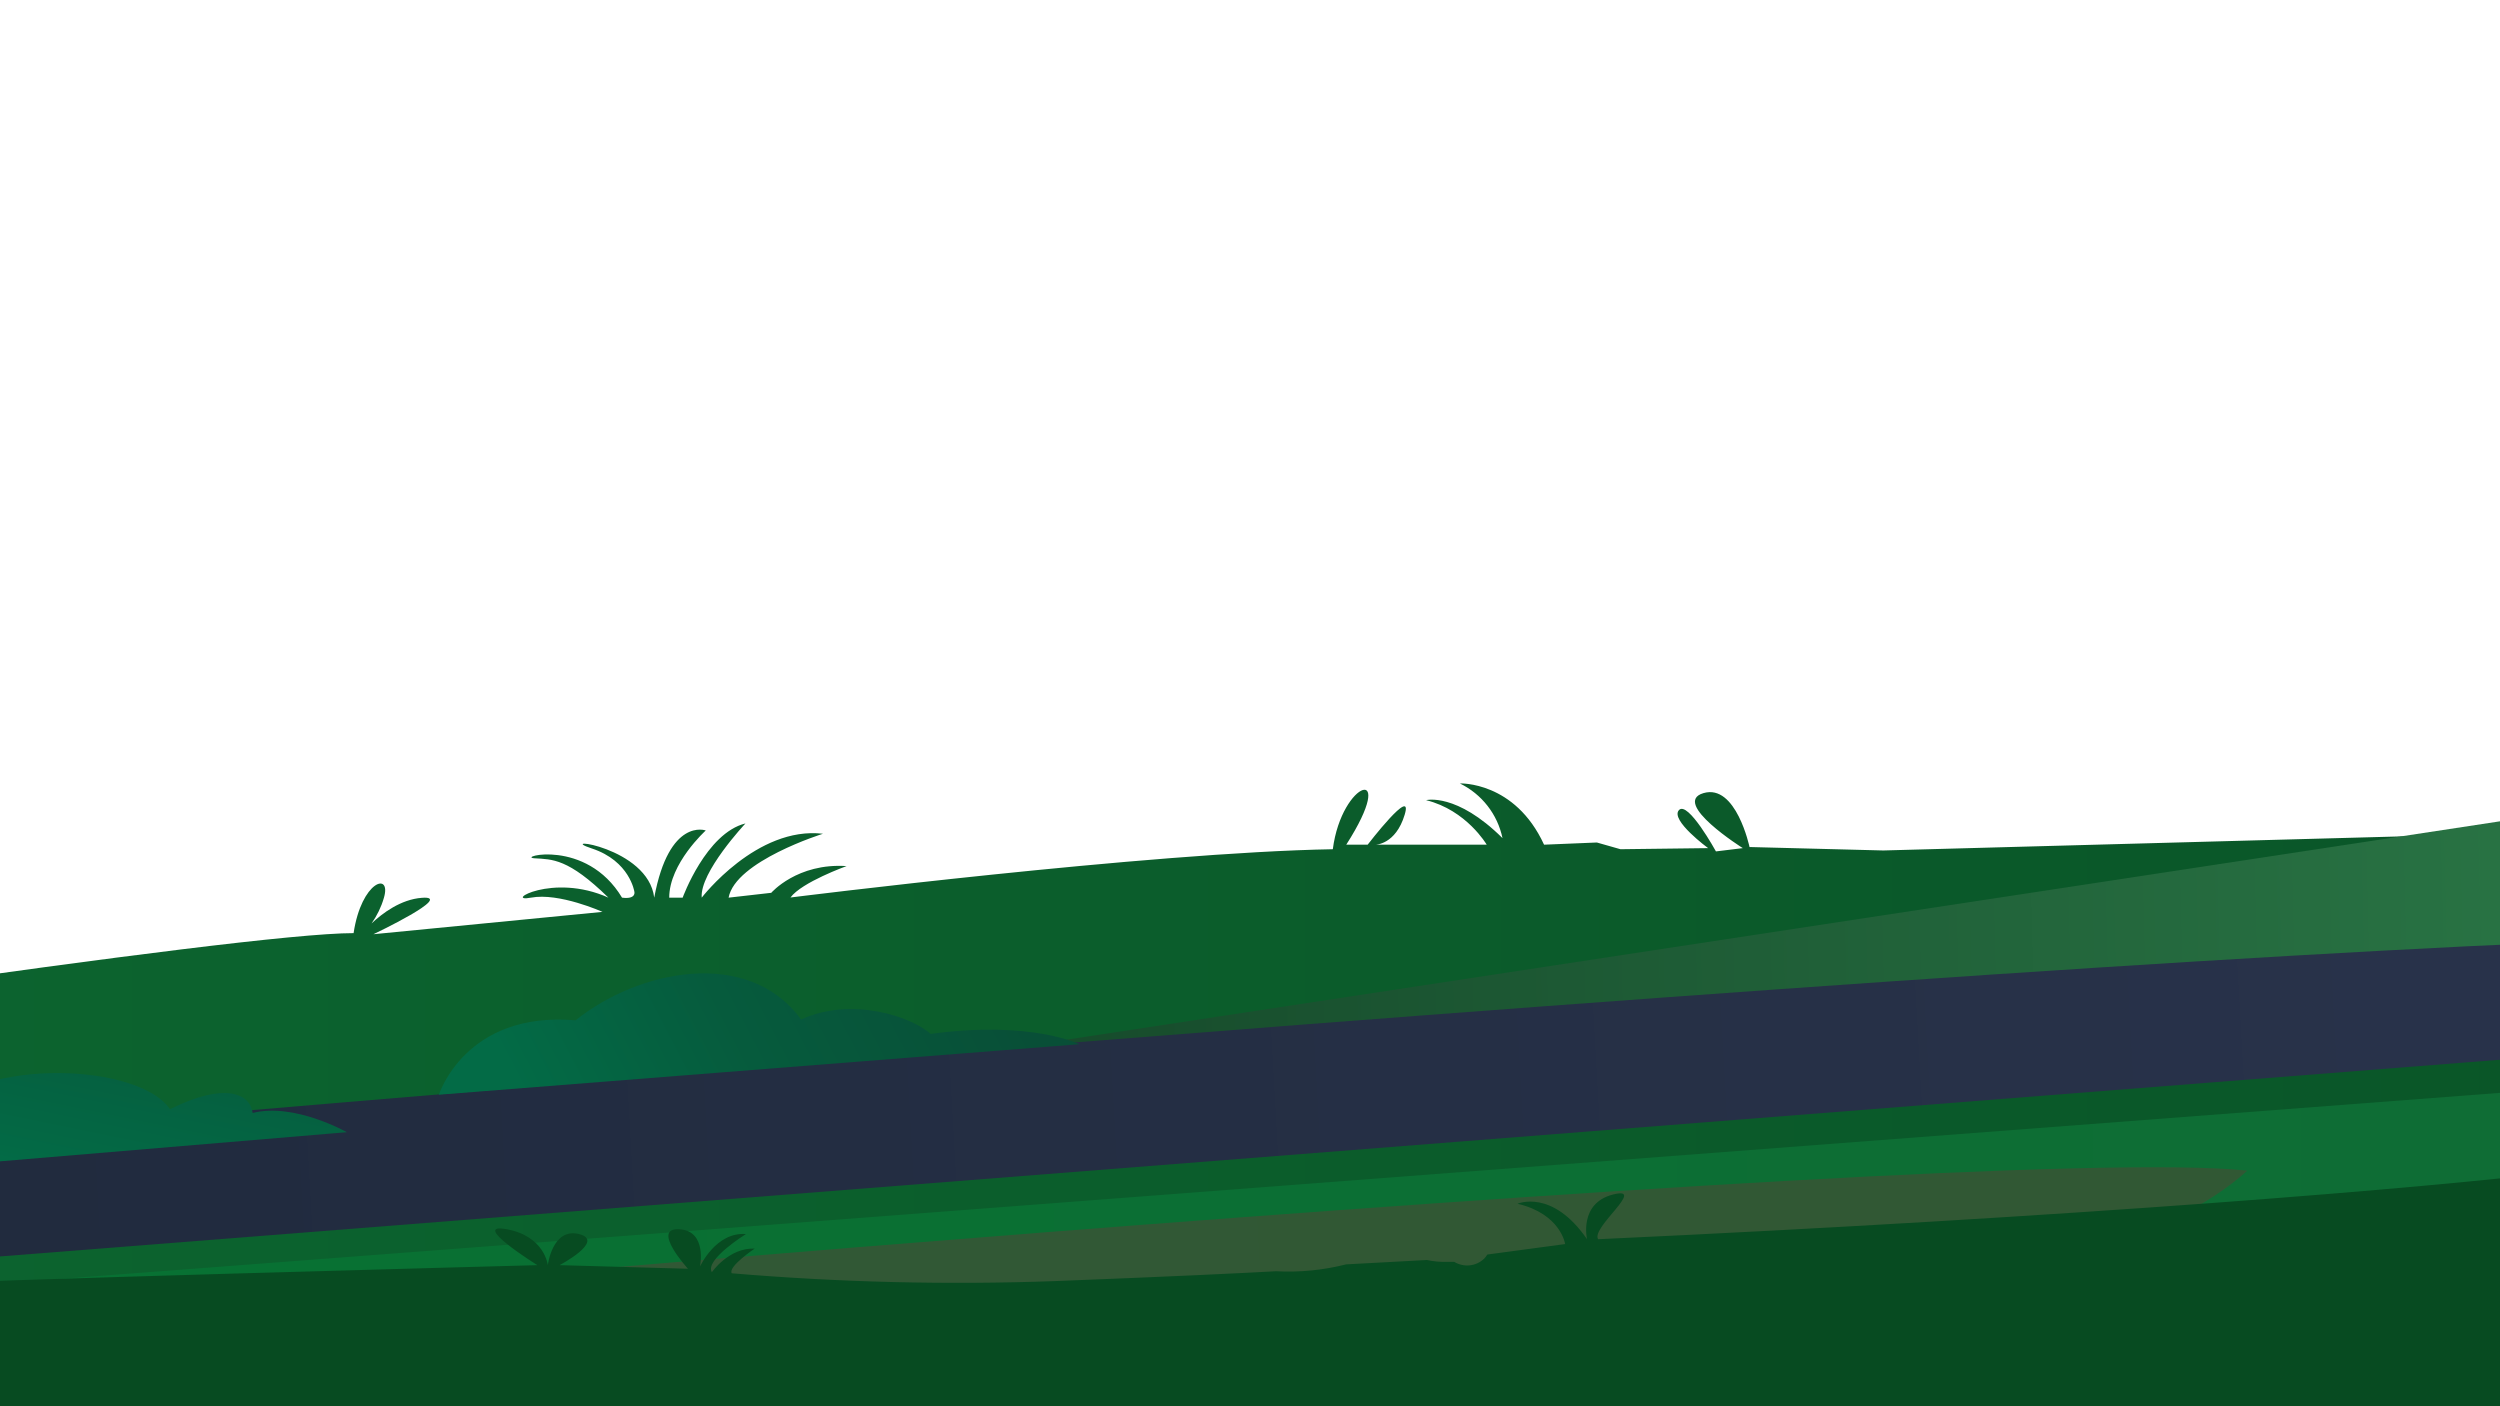 <?xml version="1.0" encoding="utf-8"?>
<!-- Generator: Adobe Illustrator 25.2.0, SVG Export Plug-In . SVG Version: 6.00 Build 0)  -->
<svg version="1.1" id="Layer_1" xmlns="http://www.w3.org/2000/svg" xmlns:xlink="http://www.w3.org/1999/xlink" x="0px" y="0px"
	 viewBox="0 0 1600 900" style="enable-background:new 0 0 1600 900;" xml:space="preserve">
<style type="text/css">
	.st0{clip-path:url(#SVGID_2_);}
	.st1{fill:url(#SVGID_3_);}
	.st2{fill:url(#SVGID_4_);}
	.st3{fill:url(#SVGID_5_);}
	.st4{fill:url(#SVGID_6_);}
	.st5{fill:url(#SVGID_7_);}
	.st6{fill:url(#SVGID_8_);}
	.st7{fill:#0E4724;}
	.st8{fill:url(#SVGID_9_);}
	.st9{fill:url(#SVGID_10_);}
	.st10{fill:url(#SVGID_11_);}
	.st11{fill:none;}
</style>
<g>
	<defs>
		<rect id="SVGID_1_" width="1600" height="900"/>
	</defs>
	<clipPath id="SVGID_2_">
		<use xlink:href="#SVGID_1_"  style="overflow:visible;"/>
	</clipPath>
	<g class="st0">
		
			<linearGradient id="SVGID_3_" gradientUnits="userSpaceOnUse" x1="-743.56" y1="200.608" x2="1856.82" y2="200.608" gradientTransform="matrix(1 0 0 -1 0 900)">
			<stop  offset="3.000000e-02" style="stop-color:#048E3C"/>
			<stop  offset="0.15" style="stop-color:#0C6630"/>
			<stop  offset="0.92" style="stop-color:#0A5628"/>
		</linearGradient>
		<path class="st1" d="M1731.9,523.4c-1.2,1.8-2.6,3.5-4.1,5.1c-7.8,8.2-19.1,9.5-29.6,11c-7.9,1.1-15.8,2.2-23.8,2.9
			c-24.3,2.2-48.7,1.5-72.9-0.9c-8-0.8-14.7-2.8-20.7-7.4l-375.5,10.2l-85.6-2.2c0,0-8.6-40.7-29.5-34.5s25.2,35.2,25.2,35.2
			l-17.2,2.1c0,0-18-32.8-23.7-26.4s18.7,24.3,18.7,24.3l-56.1,0.7l-15.1-4.3l-33.8,1.4c-18.7-40.7-53.9-39.2-53.9-39.2
			c14,6.8,24.1,19.7,27.3,35c-29.5-29.3-48.9-24.3-48.9-24.3c25.9,6.4,38.8,28.5,38.8,28.5h-71.2c0,0,12.9,0,18.7-19.2
			s-23.7,19.2-23.7,19.2s-10.8,0-13.7,0c33.8-52.8-2.9-41.4-8.6,2.9c-117.9,2.1-347.1,30.9-347.1,30.9c7.2-9.8,35.9-20.1,35.9-20.1
			c-31.6-2.1-48.2,17.1-48.2,17.1l-27.3,3.1c4.3-23.4,60.4-40.9,60.4-40.9c-42.4-5-77.6,40.9-77.6,40.9c-1.4-16.2,28-47.5,28-47.5
			c-25.2,6.2-40.2,47.5-40.2,47.5h-8.6c0-21.9,23.4-43,23.4-43s-23.4-8.6-33,43c-3.9-32.6-64.4-39.5-40-31.5s27.3,27.7,27.3,27.7
			s1.4,5-7.9,3.8c-23-38.3-67.6-25.9-56.1-25.2s21.6,0,47.4,25.2c-35.9-16.2-67.6,3.4-49.6,0s45.8,9.1,45.8,9.1L239,597.9
			c0,0,52.6-25,31-23.3c-13.5,1-25.3,9.9-32.2,16.4c3.5-5,6.2-10.5,7.9-16.4c5-16.9-14.4-10.9-19.4,22.6
			c-35.9,0-156.9,15.6-301.8,36.3c-0.2,76,2.6,152,2.7,228c0,11.9,0,23.8-0.1,35.8l1929.8-4.1v-381L1731.9,523.4z"/>
		
			<linearGradient id="SVGID_4_" gradientUnits="userSpaceOnUse" x1="506.201" y1="70.9" x2="592.041" y2="471.66" gradientTransform="matrix(1 0 0 -1 0 900)">
			<stop  offset="0.25" style="stop-color:#54A853"/>
			<stop  offset="0.26" style="stop-color:#60AF58"/>
			<stop  offset="0.29" style="stop-color:#71B95F"/>
			<stop  offset="0.33" style="stop-color:#7CC164"/>
			<stop  offset="0.38" style="stop-color:#83C567"/>
			<stop  offset="0.51" style="stop-color:#85C668"/>
		</linearGradient>
		<path class="st2" d="M320.4,755.8c0,0,16.9-53.7,87.5-47.6c39.9-32.2,110.5-47,144.3-0.5c32.2-14.9,70.6-1.9,82.9,9.2
			c64.5-8.8,95.2,6.6,95.2,6.6L320.4,755.8z"/>
		
			<linearGradient id="SVGID_5_" gradientUnits="userSpaceOnUse" x1="1957.91" y1="323.553" x2="-432.77" y2="263.202" gradientTransform="matrix(1 0 0 -1 0 900)">
			<stop  offset="2.000000e-02" style="stop-color:#2E7F4B"/>
			<stop  offset="0.53" style="stop-color:#174C2C"/>
		</linearGradient>
		<path class="st3" d="M377.9,711.8L1879.9,483l-11.2,154.2L377.9,711.8z"/>
		
			<linearGradient id="SVGID_6_" gradientUnits="userSpaceOnUse" x1="-712.87" y1="115.965" x2="1879.86" y2="115.965" gradientTransform="matrix(1 0 0 -1 0 900)">
			<stop  offset="0.15" style="stop-color:#067232"/>
			<stop  offset="0.92" style="stop-color:#0F6D35"/>
		</linearGradient>
		<path class="st4" d="M-73.1,827c0.1,11.5,0.2,23,0.2,34.6c0,9.5,0,18.9,0,28.3l1941.5-14.2l11.2-197.6L-73.1,827z"/>
		
			<linearGradient id="SVGID_7_" gradientUnits="userSpaceOnUse" x1="1512.551" y1="104.511" x2="-36.77" y2="18.111" gradientTransform="matrix(1 0 0 -1 0 900)">
			<stop  offset="2.000000e-02" style="stop-color:#315834"/>
			<stop  offset="0.89" style="stop-color:#315835"/>
		</linearGradient>
		<path class="st5" d="M32.2,842.5c0,0,1227.1-112.3,1406.1-93.3C1240.4,930,22.4,922,22.4,922L32.2,842.5z"/>
		
			<linearGradient id="SVGID_8_" gradientUnits="userSpaceOnUse" x1="2007.44" y1="262.327" x2="-837.71" y2="103.657" gradientTransform="matrix(1 0 0 -1 0 900)">
			<stop  offset="2.000000e-02" style="stop-color:#2A344D"/>
			<stop  offset="0.89" style="stop-color:#1E283A"/>
		</linearGradient>
		<path class="st6" d="M-74.7,730.7c0.5,26.4,1,52.8,1.3,79.2l1941.9-152.8l5.2-53.2C1771.5,576.7,657.7,667.2-74.7,730.7z"/>
		<path class="st7" d="M1011.8,883.7c0,0,528.7-156.8,936.4-123.2c-67.5,127.1-79.6,134-79.6,134L1011.8,883.7z"/>
		
			<linearGradient id="SVGID_9_" gradientUnits="userSpaceOnUse" x1="2009.159" y1="97.043" x2="-818.171" y2="-60.627" gradientTransform="matrix(1 0 0 -1 0 900)">
			<stop  offset="2.000000e-02" style="stop-color:#074B21"/>
			<stop  offset="0.89" style="stop-color:#074B21"/>
		</linearGradient>
		<path class="st8" d="M1820.3,716.2c-59.4,14.7-119.6,25.8-180.2,33.5c-84.1,10.4-311.7,29.3-617.3,43.4
			c-4.8-7.4,31.5-34.2,9.5-28.6s-16.6,28.6-16.6,28.6c-22.4-32.5-44.5-22.7-44.5-22.7c27.7,6.5,30.5,25.8,30.5,25.8l-49.8,6.7
			c-0.6,0.9-1.2,1.8-2,2.6c-5.2,5-13,5.8-19.2,2.1c-1.6,0-3.2,0-4.7,0c-4.3,0.1-8.6-0.3-12.8-1.2l-51.7,2.8
			c-14.6,3.7-29.7,5.2-44.8,4.4h-0.2c-21.5,1.2-66.7,3.4-141.4,6.3c-69,2.5-138.1,0.8-206.8-5c-2.5-4.3,14.7-15.8,14.7-15.8
			c-16.5-0.7-27.4,15.1-27.4,15.1c-4.8-7.9,21.8-24.4,21.8-24.4c-19.3-1.5-29.4,20.8-29.4,20.8s4.8-23-13.4-23.9s5.7,25.3,5.7,25.3
			l-82.2-2.3c0,0,29.6-15.6,12.5-19.9s-20,19.9-20,19.9s-1.9-18.5-26.3-23s19.6,23,19.6,23s-384.8,10.2-404,12.6
			c-2.5,0.3-7.1,0.7-13.2,1.2c0.1,12.7,0.2,25.4,0.3,38.1c0,14.6,0,29.2-0.1,43.8l1936.1,16.8l9.4-220.6
			C1861.8,704.8,1843.4,710.3,1820.3,716.2z"/>
		
			<linearGradient id="SVGID_10_" gradientUnits="userSpaceOnUse" x1="213.332" y1="84.275" x2="781.182" y2="379.225" gradientTransform="matrix(1 0 0 -1 0 900)">
			<stop  offset="0.25" style="stop-color:#036B46"/>
			<stop  offset="0.47" style="stop-color:#065B3D"/>
			<stop  offset="0.73" style="stop-color:#084F37"/>
			<stop  offset="1" style="stop-color:#094B35"/>
		</linearGradient>
		<path class="st9" d="M280.9,700.6c0,0,16.9-53.7,87.5-47.6c39.9-32.2,110.5-47,144.3-0.5c32.2-14.9,70.6-1.9,82.9,9.2
			c64.5-8.8,95.2,6.6,95.2,6.6L280.9,700.6z"/>
		
			<linearGradient id="SVGID_11_" gradientUnits="userSpaceOnUse" x1="42.309" y1="26.71" x2="138.719" y2="495.11" gradientTransform="matrix(1 0 0 -1 0 900)">
			<stop  offset="0.25" style="stop-color:#036B46"/>
			<stop  offset="0.47" style="stop-color:#065B3D"/>
			<stop  offset="0.73" style="stop-color:#084F37"/>
			<stop  offset="1" style="stop-color:#094B35"/>
		</linearGradient>
		<path class="st10" d="M-74.9,717.7c0.2,10.6,0.4,21.2,0.5,31.8l296.4-24.9c0,0-33.8-19.1-60.3-12.3c-1.5-12.3-17.6-20.1-52.9-2.4
			C86.8,677.5-32.3,676-51.4,725.4C-60.7,720.2-67.3,717.4-74.9,717.7z"/>
		<rect class="st11" width="1600" height="900"/>
	</g>
</g>
</svg>
